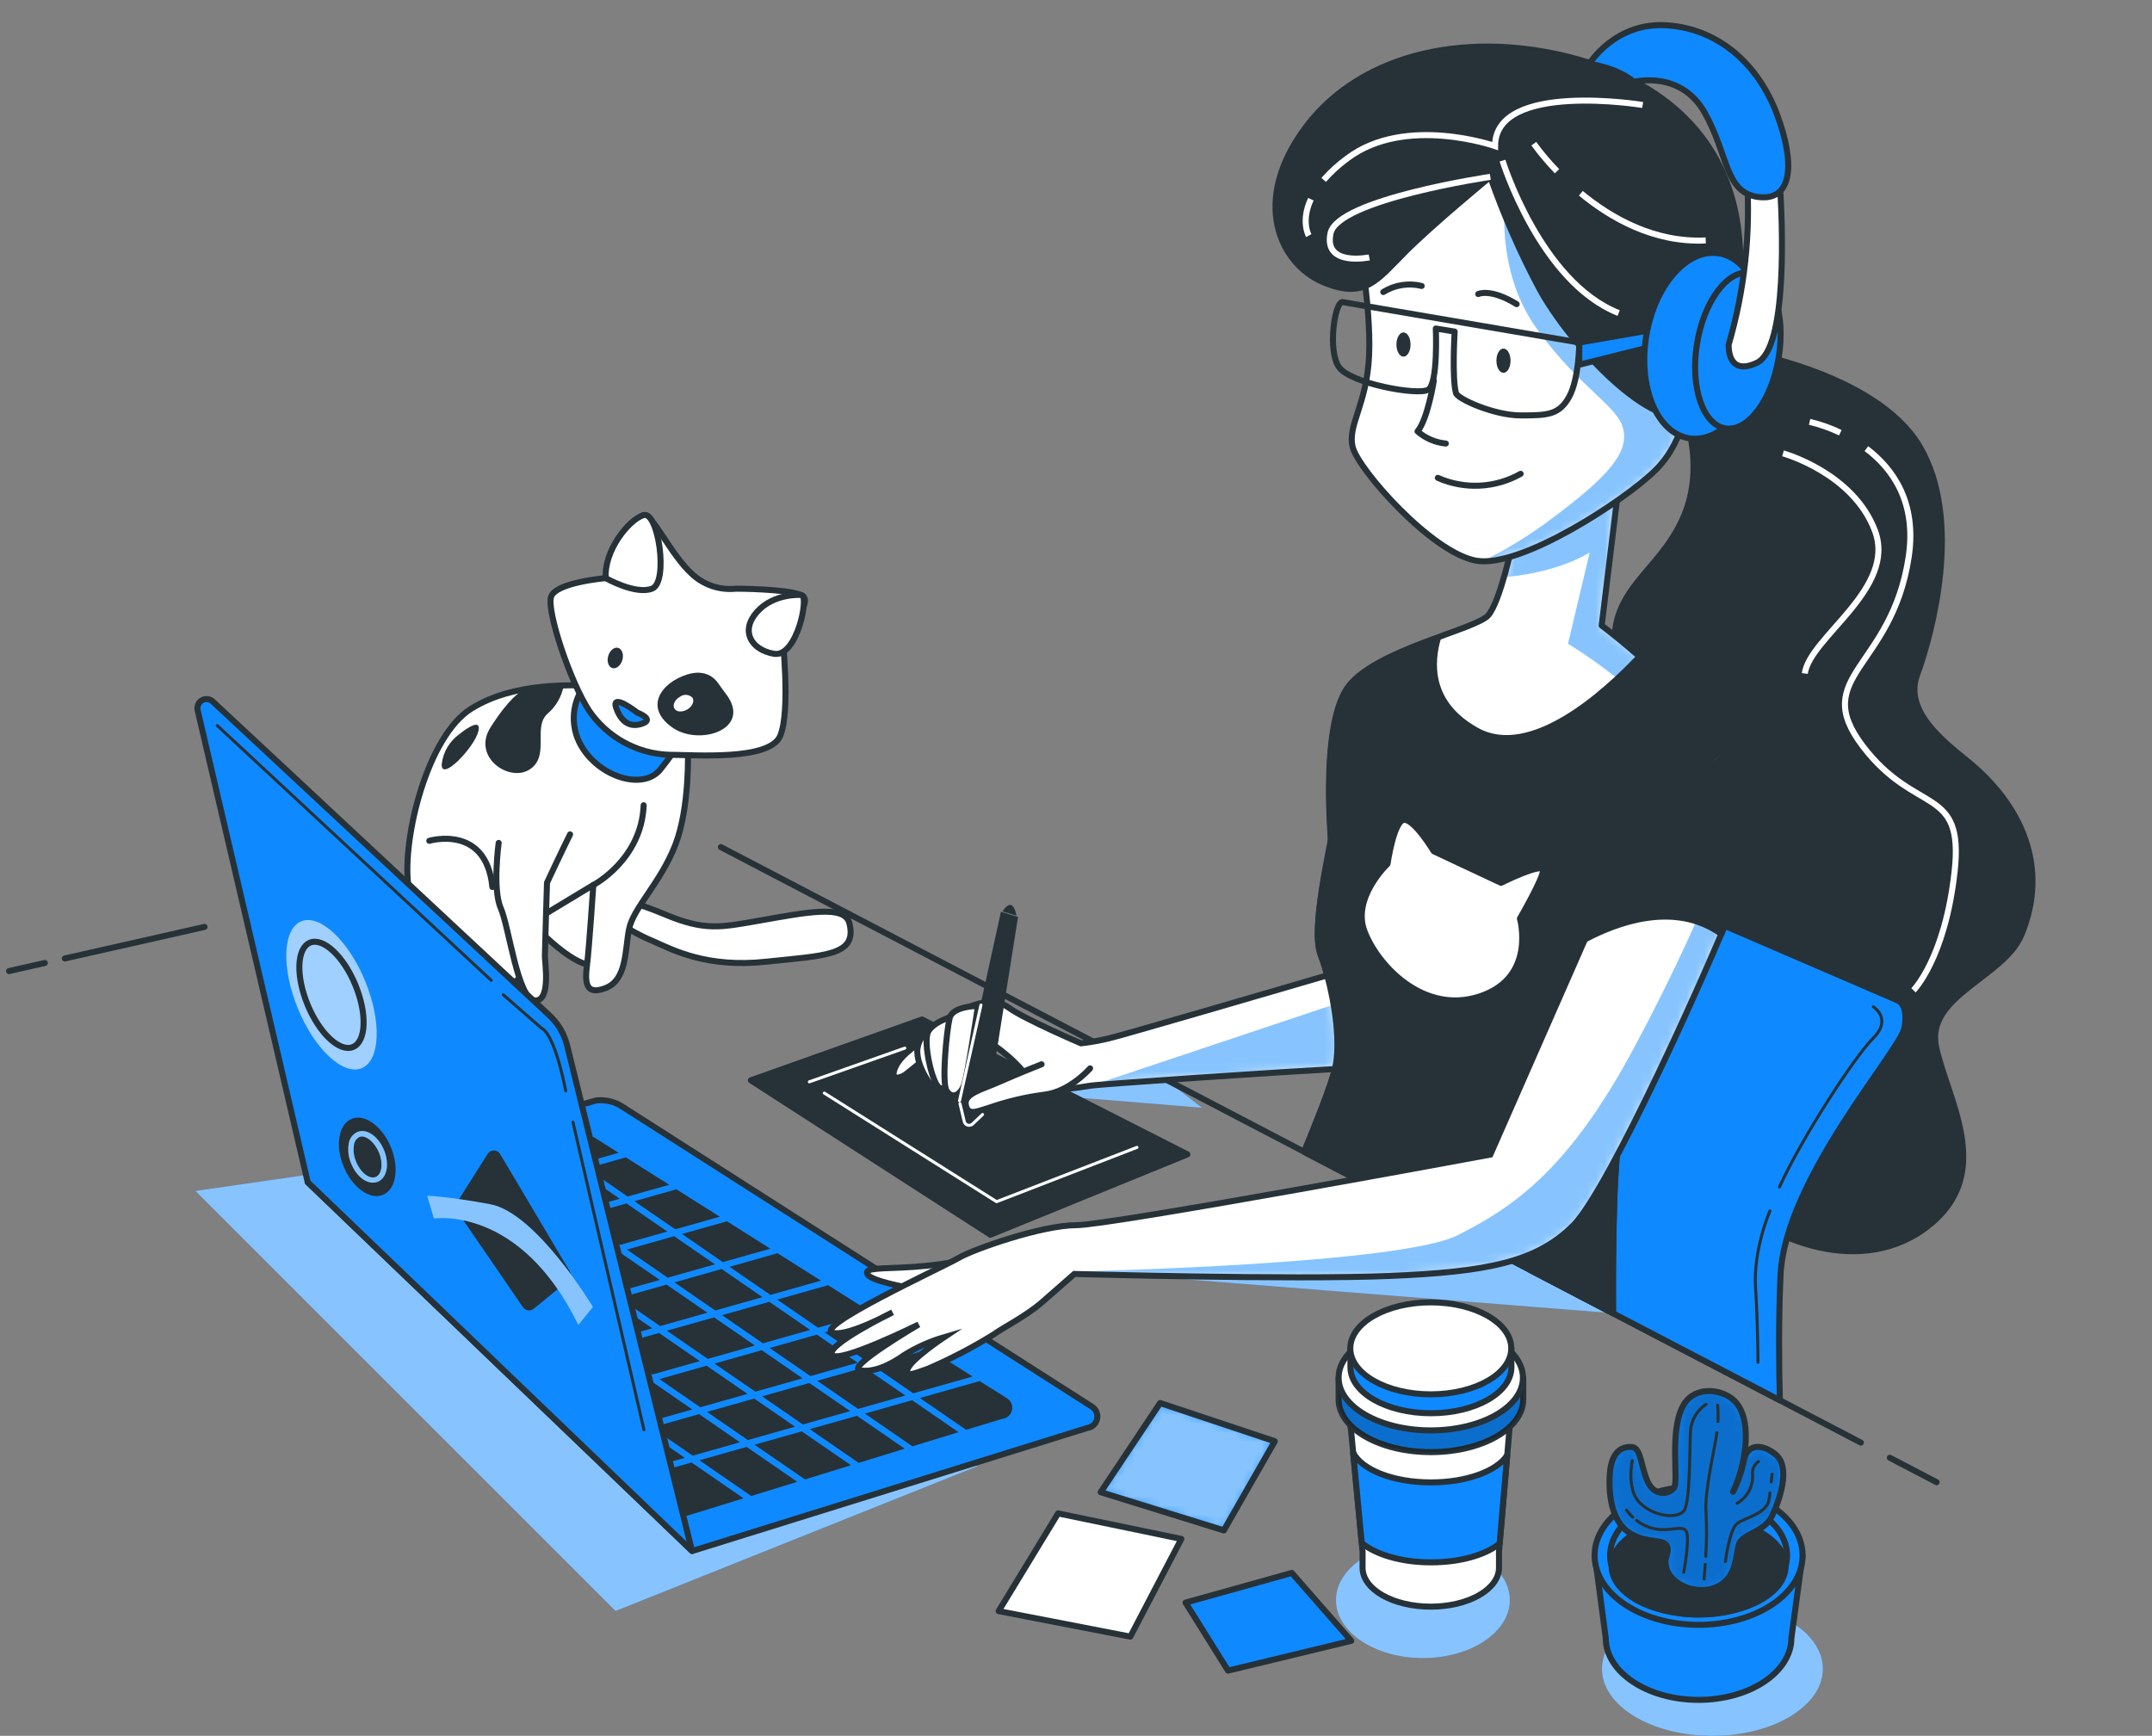 <svg width="238" height="192" viewBox="0 0 238 192" fill="none" xmlns="http://www.w3.org/2000/svg">
<rect x="0" y="0" width="238" height="192" fill="#808080" stroke="none"/>
<path d="M108.114 162.168L68.077 178.186L21.625 131.735L52.058 127.332L108.114 162.168Z" fill="#0F89FF"/>
<path opacity="0.5" d="M108.114 162.168L68.077 178.186L21.625 131.735L52.058 127.332L108.114 162.168Z" fill="white"/>
<path d="M157.364 183.393C162.671 183.393 166.974 180.524 166.974 176.985C166.974 173.445 162.671 170.576 157.364 170.576C152.056 170.576 147.754 173.445 147.754 176.985C147.754 180.524 152.056 183.393 157.364 183.393Z" fill="#0F89FF"/>
<path opacity="0.5" d="M157.364 183.393C162.671 183.393 166.974 180.524 166.974 176.985C166.974 173.445 162.671 170.576 157.364 170.576C152.056 170.576 147.754 173.445 147.754 176.985C147.754 180.524 152.056 183.393 157.364 183.393Z" fill="white"/>
<path d="M119.73 140.599L178.399 145.248L165.377 138.545L119.73 140.599Z" fill="#0F89FF"/>
<path opacity="0.5" d="M119.73 140.599L178.399 145.248L165.377 138.545L119.73 140.599Z" fill="white"/>
<path d="M132.941 122.527L115.535 121.103L117.721 118.521H127.734L132.941 122.527Z" fill="#0F89FF"/>
<path opacity="0.5" d="M132.941 122.527L115.535 121.103L117.721 118.521H127.734L132.941 122.527Z" fill="white"/>
<path d="M189.382 192.001C196.126 192.001 201.593 188.685 201.593 184.595C201.593 180.505 196.126 177.189 189.382 177.189C182.639 177.189 177.172 180.505 177.172 184.595C177.172 188.685 182.639 192.001 189.382 192.001Z" fill="#0F89FF"/>
<path opacity="0.5" d="M189.382 192.001C196.126 192.001 201.593 188.685 201.593 184.595C201.593 180.505 196.126 177.189 189.382 177.189C182.639 177.189 177.172 180.505 177.172 184.595C177.172 188.685 182.639 192.001 189.382 192.001Z" fill="white"/>
<path d="M117.022 167.398L110.445 178.203L125.01 181.026L130.65 170.221L117.022 167.398Z" fill="white" stroke="#263238" stroke-width="0.667" stroke-linecap="round" stroke-linejoin="round"/>
<path d="M128.303 155.188L121.727 165.05L135.349 169.278L140.988 159.416L128.303 155.188Z" fill="#0F89FF"/>
<mask id="mask0_1167_174973" style="mask-type:luminance" maskUnits="userSpaceOnUse" x="121" y="155" width="20" height="15">
<path d="M128.303 155.188L121.727 165.05L135.349 169.278L140.988 159.416L128.303 155.188Z" fill="white"/>
</mask>
<g mask="url(#mask0_1167_174973)">
<path opacity="0.5" d="M128.303 155.188L121.727 165.05L135.349 169.278L140.988 159.416L128.303 155.188Z" fill="white" stroke="#263238" stroke-width="0.667" stroke-miterlimit="10"/>
</g>
<path d="M128.303 155.188L121.727 165.05L135.349 169.278L140.988 159.416L128.303 155.188Z" stroke="#263238" stroke-width="0.667" stroke-linecap="round" stroke-linejoin="round"/>
<path d="M142.865 173.98L131.117 177.266L135.814 184.786L149.442 181.494L142.865 173.98Z" fill="#0F89FF" stroke="#263238" stroke-width="0.667" stroke-linecap="round" stroke-linejoin="round"/>
<path d="M176.383 172.053L177.584 181.176C177.584 184.954 182.179 188.023 187.849 188.023C193.518 188.023 198.119 184.954 198.119 181.176L199.356 172.053H176.383Z" fill="#0F89FF" stroke="#263238" stroke-width="0.667" stroke-linecap="round" stroke-linejoin="round"/>
<path d="M187.857 179.723C194.21 179.723 199.359 176.289 199.359 172.053C199.359 167.817 194.21 164.384 187.857 164.384C181.505 164.384 176.355 167.817 176.355 172.053C176.355 176.289 181.505 179.723 187.857 179.723Z" fill="#0F89FF" stroke="#263238" stroke-width="0.667" stroke-linecap="round" stroke-linejoin="round"/>
<path d="M187.854 178.577C193.258 178.577 197.638 175.656 197.638 172.054C197.638 168.452 193.258 165.531 187.854 165.531C182.451 165.531 178.07 168.452 178.07 172.054C178.07 175.656 182.451 178.577 187.854 178.577Z" fill="#0F89FF" stroke="#263238" stroke-width="0.667" stroke-linecap="round" stroke-linejoin="round"/>
<path d="M187.858 178.582C193.169 178.582 197.474 176.188 197.474 173.236C197.474 170.284 193.169 167.891 187.858 167.891C182.547 167.891 178.242 170.284 178.242 173.236C178.242 176.188 182.547 178.582 187.858 178.582Z" fill="#263238" stroke="#263238" stroke-width="0.667" stroke-linecap="round" stroke-linejoin="round"/>
<path d="M191.323 154.545C189.653 153.47 187.119 153.566 186.104 155.554C184.602 158.449 185.677 163.813 185.137 164.564C184.596 165.314 182.992 165.531 182.242 163.921C181.491 162.311 181.491 160.167 180.524 160.059C179.557 159.951 178.272 160.383 178.055 162.852C177.839 165.32 178.272 168.107 179.989 169.393C181.707 170.678 183.635 170.251 184.194 170.792C184.752 171.333 184.194 172.173 184.194 172.726C184.194 175.128 187.335 176.33 189.323 175.729C192.218 174.87 191.9 171.969 192.326 170.792C192.752 169.615 195.119 169.501 195.978 167.681C196.837 165.861 198.122 162.203 196.296 160.81C194.47 159.416 193.077 160.059 192.867 161.561C192.617 162.753 192.213 163.908 191.665 164.996C192.951 162.455 194.212 156.407 191.323 154.545Z" fill="#0F89FF"/>
<mask id="mask1_1167_174973" style="mask-type:luminance" maskUnits="userSpaceOnUse" x="178" y="153" width="20" height="23">
<path d="M191.327 154.545C189.657 153.47 187.123 153.566 186.107 155.554C184.606 158.449 185.681 163.813 185.14 164.564C184.6 165.314 182.996 165.531 182.246 163.921C181.495 162.311 181.495 160.167 180.528 160.059C179.561 159.951 178.275 160.383 178.059 162.852C177.843 165.32 178.275 168.107 179.993 169.393C181.711 170.678 183.639 170.251 184.198 170.792C184.756 171.333 184.198 172.173 184.198 172.726C184.198 175.128 187.339 176.33 189.327 175.729C192.222 174.87 191.903 171.969 192.33 170.792C192.756 169.615 195.123 169.501 195.982 167.681C196.841 165.861 198.126 162.203 196.3 160.81C194.474 159.416 193.081 160.059 192.87 161.561C192.62 162.753 192.217 163.908 191.669 164.996C192.955 162.455 194.216 156.407 191.327 154.545Z" fill="white"/>
</mask>
<g mask="url(#mask1_1167_174973)">
<path opacity="0.2" d="M191.327 154.545C189.657 153.47 187.123 153.566 186.107 155.554C184.606 158.449 185.681 163.813 185.14 164.564C184.6 165.314 182.996 165.531 182.246 163.921C181.495 162.311 181.495 160.167 180.528 160.059C179.561 159.951 178.275 160.383 178.059 162.852C177.843 165.32 178.275 168.107 179.993 169.393C181.711 170.678 183.639 170.251 184.198 170.792C184.756 171.333 184.198 172.173 184.198 172.726C184.198 175.128 187.339 176.33 189.327 175.729C192.222 174.87 191.903 171.969 192.33 170.792C192.756 169.615 195.123 169.501 195.982 167.681C196.841 165.861 198.126 162.203 196.3 160.81C194.474 159.416 193.081 160.059 192.87 161.561C192.62 162.753 192.217 163.908 191.669 164.996C192.955 162.455 194.216 156.407 191.327 154.545Z" fill="black"/>
</g>
<path d="M191.323 154.545C189.653 153.47 187.119 153.566 186.104 155.554C184.602 158.449 185.677 163.813 185.137 164.564C184.596 165.314 182.992 165.531 182.242 163.921C181.491 162.311 181.491 160.167 180.524 160.059C179.557 159.951 178.272 160.383 178.055 162.852C177.839 165.32 178.272 168.107 179.989 169.393C181.707 170.678 183.635 170.251 184.194 170.792C184.752 171.333 184.194 172.173 184.194 172.726C184.194 175.128 187.335 176.33 189.323 175.729C192.218 174.87 191.9 171.969 192.326 170.792C192.752 169.615 195.119 169.501 195.978 167.681C196.837 165.861 198.122 162.203 196.296 160.81C194.47 159.416 193.077 160.059 192.867 161.561C192.617 162.753 192.213 163.908 191.665 164.996C192.951 162.455 194.212 156.407 191.323 154.545Z" stroke="#263238" stroke-width="0.667" stroke-linecap="round" stroke-linejoin="round"/>
<path d="M188.679 155.338C188.192 155.659 187.784 156.086 187.486 156.587C187.188 157.089 187.009 157.652 186.961 158.233C186.853 160.167 186.961 166.281 186.21 167.14C185.459 167.999 182.991 167.783 181.405 166.281C179.82 164.78 180.522 161.566 180.522 161.566" stroke="#263238" stroke-width="0.333" stroke-linecap="round" stroke-linejoin="round"/>
<path d="M181 168.174C181.556 168.607 182.2 168.914 182.886 169.075C184.82 169.501 186.213 168.54 186.538 169.501C186.862 170.462 186.213 173.904 186.213 173.904" stroke="#263238" stroke-width="0.333" stroke-linecap="round" stroke-linejoin="round"/>
<path d="M179.883 167.032C180.083 167.314 180.312 167.574 180.568 167.807" stroke="#263238" stroke-width="0.333" stroke-linecap="round" stroke-linejoin="round"/>
<path d="M188.645 172.143C188.753 170.544 188.765 168.939 188.681 167.338C188.488 164.936 189.606 160.473 189.882 158.455" stroke="#263238" stroke-width="0.333" stroke-linecap="round" stroke-linejoin="round"/>
<path d="M188.465 174.654C188.465 174.654 188.525 173.999 188.591 173.038" stroke="#263238" stroke-width="0.333" stroke-linecap="round" stroke-linejoin="round"/>
<path d="M195.895 163.903C195.949 163.381 195.979 163.062 195.979 163.062" stroke="#263238" stroke-width="0.333" stroke-linecap="round" stroke-linejoin="round"/>
<path d="M190.824 172.72C190.824 172.72 191.257 169.183 192.116 168.516C192.974 167.849 195.437 167.441 195.653 165.831C195.689 165.579 195.719 165.339 195.749 165.116" stroke="#263238" stroke-width="0.333" stroke-linecap="round" stroke-linejoin="round"/>
<path d="M194.474 161.669C194.249 161.82 194.069 162.029 193.955 162.275C193.84 162.521 193.796 162.793 193.825 163.062C193.869 163.705 193.732 164.348 193.43 164.917C193.127 165.486 192.671 165.959 192.113 166.282" stroke="#263238" stroke-width="0.333" stroke-linecap="round" stroke-linejoin="round"/>
<path d="M189.997 157.231C190.029 156.63 190.017 156.028 189.961 155.429" stroke="#263238" stroke-width="0.333" stroke-linecap="round" stroke-linejoin="round"/>
<path d="M149.102 154.876L150.693 171.634V173.405C150.693 175.808 154.069 177.712 158.237 177.712C162.405 177.712 165.781 175.784 165.781 173.405V171.634L167.228 154.702L149.102 154.876Z" fill="white" stroke="#263238" stroke-width="0.667" stroke-linecap="round" stroke-linejoin="round"/>
<path d="M165.851 170.726L166.686 160.966C165.563 162.714 162.211 163.969 158.247 163.969C154.073 163.969 150.583 162.564 149.652 160.672L150.601 170.666C152.139 171.946 154.98 172.811 158.247 172.811C161.515 172.811 164.313 171.988 165.851 170.726Z" fill="#0F89FF" stroke="#263238" stroke-width="0.667" stroke-linecap="round" stroke-linejoin="round"/>
<path d="M149.398 158.035V157.921L149.32 157.248L149.398 158.035Z" fill="white" stroke="#263238" stroke-width="0.667" stroke-linecap="round" stroke-linejoin="round"/>
<path d="M167.515 152.389C165.917 150.371 162.368 148.96 158.235 148.96C154.103 148.96 150.554 150.371 148.95 152.389H148.043V154.792C148.043 158.011 152.608 160.618 158.253 160.618C163.899 160.618 168.464 158.011 168.464 154.792V152.389H167.515Z" fill="#0F89FF" stroke="#263238" stroke-width="0.667" stroke-linecap="round" stroke-linejoin="round"/>
<path opacity="0.2" d="M167.515 152.389C165.917 150.371 162.368 148.96 158.235 148.96C154.103 148.96 150.554 150.371 148.95 152.389H148.043V154.792C148.043 158.011 152.608 160.618 158.253 160.618C163.899 160.618 168.464 158.011 168.464 154.792V152.389H167.515Z" fill="black"/>
<path d="M158.235 158.215C163.865 158.215 168.428 155.607 168.428 152.389C168.428 149.172 163.865 146.563 158.235 146.563C152.606 146.563 148.043 149.172 148.043 152.389C148.043 155.607 152.606 158.215 158.235 158.215Z" fill="white" stroke="#263238" stroke-width="0.667" stroke-linecap="round" stroke-linejoin="round"/>
<path d="M166.343 149.14C164.944 147.374 161.844 146.137 158.235 146.137C154.625 146.137 151.526 147.368 150.126 149.14H149.352V151.23C149.352 154.041 153.334 156.317 158.253 156.317C163.172 156.317 167.154 154.041 167.154 151.23V149.14H166.343Z" fill="#0F89FF" stroke="#263238" stroke-width="0.667" stroke-linecap="round" stroke-linejoin="round"/>
<path d="M158.237 154.227C163.153 154.227 167.138 151.95 167.138 149.14C167.138 146.33 163.153 144.053 158.237 144.053C153.321 144.053 149.336 146.33 149.336 149.14C149.336 151.95 153.321 154.227 158.237 154.227Z" fill="white" stroke="#263238" stroke-width="0.667" stroke-linecap="round" stroke-linejoin="round"/>
<path d="M68.394 99.74C68.394 99.74 69.091 99.277 73.512 101.133C77.932 102.989 79.668 102.587 83.969 101.83C89.134 100.929 93.422 100.028 93.939 102.118C94.834 105.722 91.218 105.68 84.713 106.376C78.209 107.073 74.437 105.085 72.347 104.154C71.385 103.759 70.453 103.293 69.56 102.761L68.394 99.74Z" fill="white" stroke="#263238" stroke-width="0.667" stroke-linecap="round" stroke-linejoin="round"/>
<path d="M58.398 101.601C58.398 101.601 64.212 108.34 66.765 106.478C69.318 104.617 69.089 98.58 66.765 96.718C64.441 94.856 57.936 98.346 58.398 101.601Z" fill="white" stroke="#263238" stroke-width="0.667" stroke-linecap="round" stroke-linejoin="round"/>
<path d="M76.076 83.006C76.076 83.006 76.311 89.283 74.683 93.463C73.055 97.643 70.034 100.436 69.572 102.761C69.109 105.085 69.338 108.34 67.013 109.271C64.689 110.202 64.689 108.574 64.923 106.713C65.157 104.851 65.62 97.883 65.62 97.883L57.938 102.526C57.938 102.526 60.028 108.34 55.613 109.037C51.199 109.734 45.853 102.995 45.157 97.901C44.46 92.808 47.247 81.397 52.13 78.376C57.013 75.354 63.283 75.823 66.545 75.823C69.806 75.823 74.671 78.129 76.076 83.006Z" fill="white" stroke="#263238" stroke-width="0.667" stroke-linecap="round" stroke-linejoin="round"/>
<path d="M57.547 76.555C57.547 76.555 56.346 77.156 54.25 80.454C52.154 83.751 56.346 86.592 58.598 85.096C60.851 83.601 58.893 80.454 60.544 78.952C61.495 78.146 62.132 77.032 62.346 75.805L57.547 76.555Z" fill="#263238"/>
<path d="M50.808 81.199C50.271 81.582 49.82 82.074 49.484 82.641C49.148 83.209 48.934 83.841 48.856 84.496C48.706 86.592 52.46 82.694 52.904 80.892C53.349 79.091 50.808 81.199 50.808 81.199Z" fill="#263238"/>
<path d="M64.213 76.501C63.68 77.469 63.42 78.564 63.461 79.668C63.502 80.773 63.843 81.846 64.447 82.771C66.537 86.027 71.186 87.42 73.042 85.096C74.898 82.771 75.6 81.612 74.904 80.453C74.207 79.294 67.468 74.639 64.213 76.501Z" fill="#0F89FF" stroke="#263238" stroke-width="0.667" stroke-linecap="round" stroke-linejoin="round"/>
<path d="M81.407 65.113C80.525 65.209 79.632 65.113 78.79 64.832C77.949 64.551 77.177 64.092 76.53 63.486C74.205 61.395 72.109 56.747 71.184 56.975C70.259 57.203 66.98 63.948 66.98 63.948C66.98 63.948 61.4 64.416 60.938 66.038C60.475 67.66 63.028 75.336 65.142 78.591C66.128 80.041 67.44 81.239 68.974 82.09C70.507 82.94 72.219 83.418 73.971 83.486C76.758 83.486 85.124 84.183 86.29 81.39C87.455 78.597 86.518 70.237 86.518 70.237C86.518 70.237 90.242 66.519 88.614 65.822C86.986 65.125 81.407 65.113 81.407 65.113Z" fill="white" stroke="#263238" stroke-width="0.667" stroke-linecap="round" stroke-linejoin="round"/>
<path d="M80.279 76.742C79.996 76.376 79.726 76.003 79.462 75.619C79.023 74.97 77.984 73.979 75.984 74.61C73.137 75.505 71.179 78.214 74.338 80.454C77.312 82.586 83.282 80.664 80.279 76.742Z" fill="#263238"/>
<path d="M66.998 63.949C66.998 63.949 70.254 65.811 72.109 65.114C73.965 64.417 72.806 56.513 71.184 56.976C69.563 57.438 66.764 60.928 66.998 63.949Z" fill="white" stroke="#263238" stroke-width="0.667" stroke-linecap="round" stroke-linejoin="round"/>
<path d="M88.617 65.811C88.617 65.811 85.614 65.576 83.734 67.666C81.854 69.757 83.037 71.871 85.596 72.315C88.155 72.76 89.542 65.811 88.617 65.811Z" fill="white" stroke="#263238" stroke-width="0.667" stroke-linecap="round" stroke-linejoin="round"/>
<path d="M70.491 78.826C70.491 78.826 67.488 76.501 68.166 78.357C68.845 80.213 70.022 80.454 71.169 79.985C72.317 79.517 70.491 78.826 70.491 78.826Z" fill="#0F89FF" stroke="#263238" stroke-width="0.667" stroke-linecap="round" stroke-linejoin="round"/>
<path d="M68.832 72.999C68.658 73.6 68.165 74.02 67.733 73.9C67.3 73.78 67.09 73.179 67.264 72.561C67.439 71.942 67.931 71.54 68.364 71.66C68.796 71.78 69.006 72.387 68.832 72.999Z" fill="#263238"/>
<path d="M75.998 78.483C75.44 78.807 74.797 78.759 74.581 78.369C74.365 77.978 74.617 77.408 75.181 77.084C75.388 76.919 75.648 76.839 75.911 76.859C76.174 76.879 76.42 76.998 76.599 77.192C76.815 77.582 76.551 78.159 75.998 78.483Z" fill="white"/>
<path d="M55.15 93.235C55.15 93.235 54.453 98.346 55.378 100.442C56.303 102.539 57.24 110.437 59.102 110.653C60.964 110.869 60.261 106.449 60.261 105.77C60.261 105.091 60.496 97.638 60.496 97.638C60.496 97.638 62.123 94.148 63.048 92.292" fill="white"/>
<path d="M55.15 93.235C55.15 93.235 54.453 98.346 55.378 100.442C56.303 102.539 57.24 110.437 59.102 110.653C60.964 110.869 60.261 106.449 60.261 105.77C60.261 105.091 60.496 97.638 60.496 97.638C60.496 97.638 62.123 94.148 63.048 92.292" stroke="#263238" stroke-width="0.667" stroke-linecap="round" stroke-linejoin="round"/>
<path d="M47.48 93.001C47.48 93.001 53.757 91.139 54.454 98.112" stroke="#263238" stroke-width="0.667" stroke-linecap="round" stroke-linejoin="round"/>
<path d="M65.606 97.901C65.606 97.901 70.951 95.109 71.185 89.066" stroke="#263238" stroke-width="0.667" stroke-linecap="round" stroke-linejoin="round"/>
<path d="M1 107.409L4.958 106.514" stroke="#263238" stroke-width="0.667" stroke-linecap="round" stroke-linejoin="round"/>
<path d="M34.031 130.766L65.948 121.715C66.963 121.608 67.983 121.854 68.837 122.412L120.772 155.596C120.994 155.739 121.166 155.946 121.265 156.19C121.364 156.434 121.386 156.703 121.328 156.96C121.27 157.217 121.134 157.45 120.939 157.627C120.744 157.804 120.499 157.917 120.238 157.95L76.561 171.554L34.031 130.766Z" fill="#0F89FF" stroke="#263238" stroke-width="0.667" stroke-linecap="round" stroke-linejoin="round"/>
<path d="M52.695 132.677L57.218 135.794L62.443 134.316L57.927 131.205L52.695 132.677Z" fill="#263238"/>
<path d="M55.514 141.392L50.997 138.274L45.766 139.752L50.288 142.869L55.514 141.392Z" fill="#263238"/>
<path d="M64.059 134.587L68.575 137.698L73.801 136.221L69.284 133.109L64.059 134.587Z" fill="#263238"/>
<path d="M69.328 138.214L73.845 141.325L79.07 139.848L74.553 136.736L69.328 138.214Z" fill="#263238"/>
<path d="M57.961 136.305L62.478 139.422L67.703 137.944L63.186 134.833L57.961 136.305Z" fill="#263238"/>
<path d="M46.602 134.4L51.118 137.518L56.35 136.04L51.827 132.923L46.602 134.4Z" fill="#263238"/>
<path d="M82.668 154.178L78.145 151.061L72.926 152.538L77.442 155.655L82.668 154.178Z" fill="#263238"/>
<path d="M76.562 155.902L72.046 152.785L66.82 154.263L71.343 157.374L76.562 155.902Z" fill="#263238"/>
<path d="M60.773 145.02L56.257 141.902L51.031 143.38L55.548 146.491L60.773 145.02Z" fill="#263238"/>
<path d="M87.93 157.807L83.413 154.695L78.188 156.167L82.704 159.284L87.93 157.807Z" fill="#263238"/>
<path d="M66.045 148.646L61.522 145.529L56.297 147.007L60.819 150.118L66.045 148.646Z" fill="#263238"/>
<path d="M71.301 152.274L66.784 149.157L61.559 150.635L66.075 153.752L71.301 152.274Z" fill="#263238"/>
<path d="M74.586 141.842L79.103 144.953L84.328 143.475L79.811 140.364L74.586 141.842Z" fill="#263238"/>
<path d="M51.867 138.028L56.384 141.145L61.609 139.668L57.093 136.557L51.867 138.028Z" fill="#263238"/>
<path d="M94.023 156.082L89.507 152.971L84.281 154.448L88.798 157.559L94.023 156.082Z" fill="#263238"/>
<path d="M78.234 145.199L73.718 142.088L68.492 143.559L73.009 146.677L78.234 145.199Z" fill="#263238"/>
<path d="M66.867 143.295L62.35 140.178L57.125 141.655L61.642 144.772L66.867 143.295Z" fill="#263238"/>
<path d="M44.982 134.136L42.339 132.311L38.766 133.314L40.856 135.302L44.982 134.136Z" fill="#263238"/>
<path d="M50.244 137.764L45.728 134.646L41.445 135.86L44.983 139.211L45.019 139.235L50.244 137.764Z" fill="#263238"/>
<path d="M63.223 139.937L67.745 143.049L72.971 141.571L68.448 138.46L63.223 139.937Z" fill="#263238"/>
<path d="M72.136 146.924L67.62 143.812L62.395 145.284L66.911 148.401L72.136 146.924Z" fill="#263238"/>
<path d="M94.859 150.731L90.343 147.62L85.117 149.098L89.634 152.209L94.859 150.731Z" fill="#263238"/>
<path d="M79.852 145.47L84.374 148.581L89.6 147.103L85.083 143.992L79.852 145.47Z" fill="#263238"/>
<path d="M88.761 152.455L84.245 149.344L79.019 150.821L83.536 153.932L88.761 152.455Z" fill="#263238"/>
<path d="M83.492 148.827L78.975 145.716L73.75 147.187L78.273 150.305L83.492 148.827Z" fill="#263238"/>
<path d="M77.398 150.551L72.882 147.439L67.656 148.911L72.173 152.028L77.398 150.551Z" fill="#263238"/>
<path d="M54.677 146.737L50.16 143.626L49.758 143.74L53.319 147.122L54.677 146.737Z" fill="#263238"/>
<path d="M94.772 156.6L89.547 158.077L94.964 161.807L100.058 160.239L94.772 156.6Z" fill="#263238"/>
<path d="M88.671 158.323L83.445 159.795L89.025 163.639L94.112 162.071L88.671 158.323Z" fill="#263238"/>
<path d="M65.204 153.992L60.687 150.881L58.062 151.62L61.63 155.007L65.204 153.992Z" fill="#263238"/>
<path d="M100.123 154.359L95.6 151.248L90.375 152.726L94.898 155.837L100.123 154.359Z" fill="#263238"/>
<path d="M70.465 157.626L65.949 154.509L62.219 155.566L65.78 158.947L70.465 157.626Z" fill="#263238"/>
<path d="M75.735 161.254L71.218 158.137L66.371 159.506L69.939 162.888L75.735 161.254Z" fill="#263238"/>
<path d="M81.832 159.53L77.315 156.413L72.09 157.891L76.606 161.008L81.832 159.53Z" fill="#263238"/>
<path d="M111.344 154.642L108.341 152.762L101.734 154.63L106.84 158.149L110.816 156.948C111.078 156.925 111.326 156.82 111.524 156.647C111.722 156.475 111.861 156.243 111.919 155.987C111.978 155.731 111.954 155.463 111.851 155.221C111.747 154.979 111.57 154.776 111.344 154.642Z" fill="#263238"/>
<path d="M76.48 161.765L70.527 163.446L75.212 167.891L82.233 165.729L76.48 161.765Z" fill="#263238"/>
<path d="M102.769 149.224L96.481 151.001L100.997 154.113L107.574 152.257L102.769 149.224Z" fill="#263238"/>
<path d="M100.874 154.875L95.648 156.353L100.91 159.98L106.003 158.413L100.874 154.875Z" fill="#263238"/>
<path d="M64.146 128.719L68.416 127.511L65.659 125.77L61.539 126.923L64.146 128.719Z" fill="#263238"/>
<path d="M88.171 163.903L82.573 160.041L77.348 161.519L83.078 165.471L88.171 163.903Z" fill="#263238"/>
<path d="M64.894 129.235L69.411 132.346L74.018 131.049L69.213 128.016L64.894 129.235Z" fill="#263238"/>
<path d="M75.422 136.49L79.939 139.602L85.2 138.118L80.401 135.085L75.422 136.49Z" fill="#263238"/>
<path d="M70.156 132.862L74.679 135.973L79.61 134.58L74.805 131.547L70.156 132.862Z" fill="#263238"/>
<path d="M80.684 140.118L85.2 143.229L90.792 141.655L85.993 138.616L80.684 140.118Z" fill="#263238"/>
<path d="M85.953 143.746L90.47 146.857L96.386 145.187L91.587 142.154L85.953 143.746Z" fill="#263238"/>
<path d="M97.175 145.686L91.211 147.373L95.728 150.484L101.974 148.725L97.175 145.686Z" fill="#263238"/>
<path d="M58.797 130.959L63.313 134.07L68.539 132.593L64.022 129.481L58.797 130.959Z" fill="#263238"/>
<path d="M48.242 142.311L49.167 143.181L49.407 143.109L48.242 142.311Z" fill="#263238"/>
<path d="M45.854 133.889L51.079 132.412L48.448 130.598L43.211 132.063L45.854 133.889Z" fill="#263238"/>
<path d="M51.951 132.166L57.176 130.689L54.558 128.881L49.32 130.352L51.951 132.166Z" fill="#263238"/>
<path d="M55.434 128.64L58.052 130.442L63.278 128.965L60.665 127.169L55.434 128.64Z" fill="#263238"/>
<path d="M59.936 150.371L55.42 147.254L53.906 147.68L57.474 151.062L59.936 150.371Z" fill="#263238"/>
<path d="M76.532 171.554L62.718 115.631C62.403 114.36 61.725 113.208 60.766 112.316L23.528 77.594C23.369 77.447 23.168 77.355 22.954 77.331C22.739 77.306 22.522 77.352 22.335 77.46C22.148 77.568 22.001 77.734 21.915 77.932C21.829 78.13 21.809 78.35 21.858 78.561L34.032 130.767L76.532 171.554Z" fill="#0F89FF" stroke="#263238" stroke-width="0.667" stroke-linecap="round" stroke-linejoin="round"/>
<path d="M55.656 110.027L59.915 113.751C59.915 113.751 61.242 114.015 62.569 120.664" stroke="#263238" stroke-width="0.333" stroke-linecap="round" stroke-linejoin="round"/>
<path d="M63.367 124.117L71.217 158.136" stroke="#263238" stroke-width="0.333" stroke-linecap="round" stroke-linejoin="round"/>
<path d="M40.382 108.507C42.225 112.988 42.057 117.306 40.003 118.153C37.949 119 34.784 116.051 32.94 111.546C31.096 107.042 31.264 102.747 33.318 101.906C35.372 101.066 38.538 104.027 40.382 108.507Z" fill="#0F89FF"/>
<path opacity="0.6" d="M40.382 108.507C42.225 112.988 42.057 117.306 40.003 118.153C37.949 119 34.784 116.051 32.94 111.546C31.096 107.042 31.264 102.747 33.318 101.906C35.372 101.066 38.538 104.027 40.382 108.507Z" fill="white"/>
<path d="M39.036 115.81C40.496 115.208 40.616 112.138 39.304 108.951C37.992 105.764 35.744 103.668 34.284 104.269C32.824 104.87 32.704 107.941 34.017 111.128C35.329 114.315 37.576 116.411 39.036 115.81Z" stroke="#263238" stroke-width="0.667" stroke-miterlimit="10"/>
<path d="M43.229 126.881C44.19 129.205 43.794 131.572 42.352 132.166C40.911 132.761 38.965 131.355 38.004 129.037C37.043 126.719 37.445 124.346 38.887 123.752C40.328 123.157 42.274 124.562 43.229 126.881Z" fill="#263238"/>
<path d="M41.243 130.815C40.337 130.815 39.352 129.992 38.841 128.707C38.554 128.046 38.454 127.319 38.553 126.605C38.579 126.307 38.683 126.021 38.853 125.776C39.024 125.53 39.256 125.334 39.526 125.205C40.541 124.785 41.838 125.668 42.475 127.211C43.105 128.755 42.805 130.292 41.79 130.713C41.616 130.782 41.431 130.816 41.243 130.815ZM40.042 125.704C39.939 125.703 39.837 125.723 39.742 125.764C39.569 125.856 39.423 125.992 39.318 126.157C39.213 126.322 39.152 126.511 39.141 126.707C39.055 127.319 39.143 127.943 39.394 128.509C39.88 129.71 40.871 130.467 41.556 130.184C42.24 129.902 42.403 128.659 41.91 127.47C41.46 126.418 40.643 125.704 40.042 125.704Z" fill="#0F89FF"/>
<g opacity="0.5">
<path d="M41.24 130.815C40.333 130.815 39.348 129.992 38.837 128.707C38.55 128.046 38.45 127.319 38.549 126.605C38.575 126.307 38.679 126.021 38.849 125.776C39.02 125.53 39.252 125.334 39.522 125.205C40.537 124.785 41.834 125.668 42.471 127.211C43.102 128.755 42.801 130.292 41.786 130.713C41.612 130.782 41.427 130.816 41.24 130.815ZM40.038 125.704C39.935 125.703 39.833 125.723 39.738 125.764C39.565 125.856 39.419 125.992 39.314 126.157C39.209 126.322 39.148 126.511 39.137 126.707C39.051 127.319 39.139 127.943 39.39 128.509C39.876 129.71 40.867 130.467 41.552 130.184C42.237 129.902 42.399 128.659 41.906 127.47C41.456 126.418 40.639 125.704 40.038 125.704Z" fill="white"/>
</g>
<path d="M53.935 127.625L50.518 133.031C50.43 133.162 50.383 133.317 50.383 133.475C50.383 133.633 50.43 133.788 50.518 133.92L57.833 144.587C57.898 144.681 57.981 144.761 58.078 144.822C58.175 144.882 58.283 144.922 58.397 144.938C58.51 144.953 58.625 144.945 58.735 144.914C58.845 144.882 58.947 144.828 59.035 144.755L62.825 141.662C62.975 141.54 63.078 141.368 63.112 141.177C63.146 140.986 63.11 140.789 63.011 140.622L55.317 127.655C55.248 127.534 55.149 127.433 55.029 127.362C54.91 127.29 54.774 127.251 54.635 127.248C54.495 127.245 54.358 127.278 54.235 127.344C54.113 127.41 54.009 127.507 53.935 127.625Z" fill="#263238"/>
<path d="M47.991 134.79C47.991 134.79 57.457 133.217 63.961 146.55L65.577 144.562C65.577 144.562 59.312 134.13 54.207 133.199C49.102 132.268 47.246 132.262 47.246 132.262L47.991 134.79Z" fill="#0F89FF"/>
<path opacity="0.5" d="M47.991 134.79C47.991 134.79 57.457 133.217 63.961 146.55L65.577 144.562C65.577 144.562 59.312 134.13 54.207 133.199C49.102 132.268 47.246 132.262 47.246 132.262L47.991 134.79Z" fill="white"/>
<path d="M7.172 106.015L22.62 102.525" stroke="#263238" stroke-width="0.667" stroke-linecap="round" stroke-linejoin="round"/>
<path d="M105.251 139.649C103.399 139.942 101.532 140.128 99.659 140.208C96.758 140.322 95.527 140.322 95.971 140.995C96.416 141.667 99.887 142.334 101.113 142.556C102.338 142.779 105.251 139.649 105.251 139.649Z" fill="white" stroke="#263238" stroke-width="0.667" stroke-miterlimit="10"/>
<path d="M214.175 163.945L209.004 161.242" stroke="#263238" stroke-width="0.667" stroke-linecap="round" stroke-linejoin="round"/>
<path d="M110.875 100.819C110.875 100.819 111.962 98.915 112.419 101.276L110.875 100.819Z" fill="#263238"/>
<path d="M205.804 159.566L79.723 93.696" stroke="#263238" stroke-width="0.667" stroke-linecap="round" stroke-linejoin="round"/>
<path d="M83.039 119.493L109.532 136.574L131.323 127.685L101.97 112.766L83.039 119.493Z" fill="#263238" stroke="#263238" stroke-width="0.667" stroke-linecap="round" stroke-linejoin="round"/>
<path d="M100.067 115.932L89.508 119.661" stroke="white" stroke-width="0.333" stroke-linecap="round" stroke-linejoin="round"/>
<path d="M91.164 120.905L110.216 132.917L125.742 126.911" stroke="white" stroke-width="0.333" stroke-linecap="round" stroke-linejoin="round"/>
<path d="M192.201 38.776C192.201 38.776 207.372 41.179 212.255 49.311C217.138 57.444 213.649 70.225 212.021 74.639C210.55 78.645 214.898 81.991 217.571 84.165C223.577 89.042 226.67 95.925 223.547 103.415C221.601 108.075 212.946 110.166 214.117 115.775C215.288 121.385 220.388 129.253 213.883 135.067C207.018 141.193 196.717 138.034 190.699 132.31C183.93 125.872 181.6 114.67 185.065 106.015C189.27 95.559 191.57 88.82 187.618 84.393C183.666 79.967 178.555 77.186 178.555 70.915C178.555 64.645 184.134 62.783 186.459 56.501C188.783 50.218 185.528 43.719 185.528 43.719L192.201 38.776Z" fill="#263238" stroke="#263238" stroke-width="0.667" stroke-linecap="round" stroke-linejoin="round"/>
<path d="M206.413 49.623C209.344 51.839 212.011 55.569 211.086 61.635C209.212 73.948 200.113 74.753 205.999 82.513C211.885 90.273 217.242 86.789 216.167 96.423C215.092 106.057 211.62 109.535 211.62 109.535" stroke="white" stroke-width="0.667" stroke-miterlimit="10"/>
<path d="M200.133 46.662C201.306 46.938 202.446 47.341 203.532 47.863" stroke="white" stroke-width="0.667" stroke-miterlimit="10"/>
<path d="M197.191 50.145C197.191 50.145 204.951 52.284 207.36 58.704C209.768 65.125 200.152 70.482 199.6 74.495" stroke="white" stroke-width="0.667" stroke-miterlimit="10"/>
<path d="M196.848 154.887C196.74 151.206 196.692 146.293 196.914 141.109C197.383 130.418 210.164 116.238 210.626 113.685C211.089 111.133 209.93 110.682 209.93 110.682L184.596 99.757C172.818 107.493 169.953 129.992 169.25 140.491L196.848 154.887Z" fill="#0F89FF" stroke="#263238" stroke-width="0.667" stroke-linecap="round" stroke-linejoin="round"/>
<path d="M207.179 111.36C207.179 111.36 209.306 112.688 207.179 114.814C205.053 116.94 199.203 125.979 196.801 131.295" stroke="#263238" stroke-width="0.333" stroke-linecap="round" stroke-linejoin="round"/>
<path d="M195.747 133.938C195.747 133.938 193.885 138.19 194.156 142.442C194.426 146.695 194.42 150.683 194.42 150.683" stroke="#263238" stroke-width="0.333" stroke-linecap="round" stroke-linejoin="round"/>
<path d="M146.054 105.589C147.171 108.496 148.517 114.748 147.622 118.322C147.159 120.178 145.61 124.076 144.234 127.397L178.391 145.247C178.355 138.136 178.445 126.91 179.352 124.826C180.692 121.697 191.419 92.207 190.764 85.504C190.109 78.801 177.136 69.191 177.136 69.191L179.124 52.855L167.286 60.008C167.286 60.008 165.941 66.483 164.601 68.05C163.262 69.618 152.313 71.846 149.183 75.858C146.054 79.87 147.171 92.171 147.171 92.838C147.171 93.504 144.937 102.706 146.054 105.589Z" fill="white"/>
<mask id="mask2_1167_174973" style="mask-type:luminance" maskUnits="userSpaceOnUse" x="144" y="52" width="47" height="94">
<path d="M146.054 105.589C147.171 108.496 148.517 114.748 147.622 118.322C147.159 120.178 145.61 124.076 144.234 127.397L178.391 145.247C178.355 138.136 178.445 126.91 179.352 124.826C180.692 121.697 191.419 92.207 190.764 85.504C190.109 78.801 177.136 69.191 177.136 69.191L179.124 52.855L167.286 60.008C167.286 60.008 165.941 66.483 164.601 68.05C163.262 69.618 152.313 71.846 149.183 75.858C146.054 79.87 147.171 92.171 147.171 92.838C147.171 93.504 144.937 102.706 146.054 105.589Z" fill="white"/>
</mask>
<g mask="url(#mask2_1167_174973)">
<g style="mix-blend-mode:multiply" opacity="0.5">
<path d="M190.743 85.48C190.071 78.777 177.115 69.167 177.115 69.167L179.121 52.855L167.283 60.008C167.283 60.008 166.893 61.876 166.328 63.852C167.091 63.786 167.944 63.678 168.899 63.509C173.415 62.711 175.812 61.107 175.812 61.107L173.409 71.209C173.409 71.209 185.638 78.417 188.827 87.162C189.26 88.363 189.722 89.486 190.197 90.603C190.601 88.927 190.785 87.204 190.743 85.48Z" fill="#0F89FF"/>
</g>
</g>
<path d="M146.054 105.589C147.171 108.496 148.517 114.748 147.622 118.322C147.159 120.178 145.61 124.076 144.234 127.397L178.391 145.247C178.355 138.136 178.445 126.91 179.352 124.826C180.692 121.697 191.419 92.207 190.764 85.504C190.109 78.801 177.136 69.191 177.136 69.191L179.124 52.855L167.286 60.008C167.286 60.008 165.941 66.483 164.601 68.05C163.262 69.618 152.313 71.846 149.183 75.858C146.054 79.87 147.171 92.171 147.171 92.838C147.171 93.504 144.937 102.706 146.054 105.589Z" stroke="#263238" stroke-width="0.667" stroke-linecap="round" stroke-linejoin="round"/>
<path d="M146.054 105.588C147.171 108.495 148.517 114.748 147.622 118.321C147.159 120.177 145.61 124.075 144.234 127.397L178.391 145.247C178.355 138.136 178.445 126.91 179.352 124.826C180.692 121.697 191.419 92.207 190.764 85.504C190.35 81.329 185.172 76.038 181.322 72.633C177.533 76.651 169.31 84.146 163.304 80.807C157.898 77.804 158.241 73.239 159.04 70.524C155.388 71.87 151.021 73.588 149.225 75.894C146.096 79.918 147.213 92.207 147.213 92.873C147.213 93.54 144.937 102.705 146.054 105.588Z" fill="#263238" stroke="#263238" stroke-width="0.667" stroke-linecap="round" stroke-linejoin="round"/>
<path d="M166.005 97.649L158.569 94.159C158.569 94.159 156.473 90.676 155.314 90.676C154.155 90.676 153.452 95.559 153.452 95.559C153.452 95.559 149.506 99.277 150.9 102.994C152.293 106.712 157.404 112.292 163.681 110.202C169.957 108.112 168.095 101.607 168.095 101.607C168.095 101.607 170.654 97.192 170.654 96.261C170.654 95.331 166.005 97.649 166.005 97.649Z" fill="white" stroke="#263238" stroke-width="0.667" stroke-linecap="round" stroke-linejoin="round"/>
<path d="M150.078 25.593C150.078 25.593 151.646 33.641 151.418 39.227C151.19 44.812 148.961 47.035 149.616 49.503C150.271 51.972 158.331 61.125 163.244 62.014C168.157 62.903 179.779 55.311 183.13 51.96C186.482 48.608 186.926 43.695 186.482 41.683C186.037 39.671 184.248 23.587 177.545 17.106C170.842 10.625 153.208 11.298 150.078 25.593Z" fill="white"/>
<mask id="mask3_1167_174973" style="mask-type:luminance" maskUnits="userSpaceOnUse" x="149" y="13" width="38" height="50">
<path d="M150.075 25.592C150.075 25.592 151.642 33.64 151.414 39.226C151.186 44.812 148.957 47.034 149.612 49.502C150.267 51.971 158.327 61.124 163.24 62.013C168.153 62.902 179.775 55.31 183.127 51.959C186.478 48.607 186.922 43.694 186.478 41.682C186.034 39.67 184.244 23.586 177.541 17.105C170.838 10.624 153.204 11.297 150.075 25.592Z" fill="white"/>
</mask>
<g mask="url(#mask3_1167_174973)">
<g style="mix-blend-mode:multiply" opacity="0.5">
<path d="M177.577 17.106C175.073 14.703 171.037 13.262 166.802 13.172L166.526 21.508C166.526 21.508 165.193 29.749 169.98 36.392C174.767 43.035 179.019 44.902 179.548 47.557C180.076 50.212 177.674 52.855 171.571 57.395C169.185 59.201 166.628 60.77 163.938 62.08C169.169 62.266 179.95 55.173 183.157 51.96C186.509 48.608 186.953 43.695 186.509 41.683C186.064 39.671 184.262 23.587 177.577 17.106Z" fill="#0F89FF"/>
</g>
</g>
<path d="M150.078 25.593C150.078 25.593 151.646 33.641 151.418 39.227C151.19 44.812 148.961 47.035 149.616 49.503C150.271 51.972 158.331 61.125 163.244 62.014C168.157 62.903 179.779 55.311 183.13 51.96C186.482 48.608 186.926 43.695 186.482 41.683C186.037 39.671 184.248 23.587 177.545 17.106C170.842 10.625 153.208 11.298 150.078 25.593Z" stroke="#263238" stroke-width="0.667" stroke-linecap="round" stroke-linejoin="round"/>
<path d="M158.571 42.128C158.571 42.128 157.899 46.374 156.77 47.714C157.646 48.478 158.741 48.949 159.899 49.059" stroke="#263238" stroke-width="0.667" stroke-linecap="round" stroke-linejoin="round"/>
<path d="M159.016 52.855C160.471 53.5 162.058 53.796 163.648 53.718C165.238 53.641 166.789 53.193 168.175 52.41" stroke="#263238" stroke-width="0.667" stroke-linecap="round" stroke-linejoin="round"/>
<path d="M167.058 39.894C167.058 40.639 166.709 41.239 166.277 41.239C165.844 41.239 165.496 40.639 165.496 39.894C165.496 39.149 165.844 38.555 166.277 38.555C166.709 38.555 167.058 39.155 167.058 39.894Z" fill="#263238"/>
<path d="M155.999 38.109C155.999 38.848 155.651 39.448 155.218 39.448C154.786 39.448 154.438 38.848 154.438 38.109C154.438 37.37 154.786 36.77 155.218 36.77C155.651 36.77 155.999 37.37 155.999 38.109Z" fill="#263238"/>
<path d="M152.984 32.301C153.611 31.91 154.31 31.649 155.039 31.534C155.769 31.418 156.514 31.45 157.231 31.629" stroke="#263238" stroke-width="0.667" stroke-linecap="round" stroke-linejoin="round"/>
<path d="M163.484 32.523C163.484 32.523 164.824 31.851 167.731 33.64" stroke="#263238" stroke-width="0.667" stroke-linecap="round" stroke-linejoin="round"/>
<path d="M164.822 19.563C164.822 19.563 158.57 24.704 155.44 27.827C152.311 30.951 150.972 33.191 146.281 31.185C141.59 29.179 138.233 22.242 144.479 13.977C150.726 5.713 162.804 3.25 174.642 6.602C186.48 9.953 191.405 17.551 192.294 25.821C193.183 34.092 191.393 43.245 187.189 45.708C182.985 48.17 173.555 38.11 170.204 31.852C168.103 27.896 166.305 23.788 164.822 19.563Z" fill="#263238" stroke="#263238" stroke-width="0.667" stroke-linecap="round" stroke-linejoin="round"/>
<path d="M164.822 19.562C164.822 19.562 147.95 22.049 147.152 25.791C146.353 29.533 151.434 28.47 151.434 28.47" stroke="white" stroke-width="0.667" stroke-miterlimit="10"/>
<path d="M144.978 22.031C143.837 24.47 144.744 26.061 144.744 26.061" stroke="white" stroke-width="0.667" stroke-miterlimit="10"/>
<path d="M181.671 11.611C181.671 11.611 165.346 8.938 165.346 16.157C165.346 16.157 155.448 12.68 149.027 17.497C148.064 18.199 147.18 19.005 146.391 19.899" stroke="white" stroke-width="0.667" stroke-miterlimit="10"/>
<path d="M166.168 17.767C166.168 17.767 170.33 31.196 179.015 34.626" stroke="white" stroke-width="0.667" stroke-miterlimit="10"/>
<path d="M174.832 21.377C178.177 24.14 182.964 26.867 188.646 26.596" stroke="white" stroke-width="0.667" stroke-miterlimit="10"/>
<path d="M169.629 15.893C170.411 16.968 171.27 17.986 172.2 18.938" stroke="white" stroke-width="0.667" stroke-miterlimit="10"/>
<path d="M148.518 33.419L174.656 37.887C174.656 37.887 174.656 41.864 173.539 43.894C172.422 45.924 171.083 45.948 168.176 45.948C165.269 45.948 161.227 44.146 161.028 43.491C160.566 41.906 160.878 36.674 160.878 36.674L158.794 36.338C158.794 36.338 159.064 42.434 157.947 43.107C156.83 43.779 149.455 42.434 148.115 40.65C146.776 38.866 147.623 33.191 148.518 33.419Z" stroke="#263238" stroke-width="0.667" stroke-linecap="round" stroke-linejoin="round"/>
<path d="M174.656 37.887L186.278 35.875V37.437L174.656 40.344V37.887Z" fill="#0F89FF" stroke="#263238" stroke-width="0.667" stroke-linecap="round" stroke-linejoin="round"/>
<path d="M194.855 39.278C195.763 33.629 193.634 28.589 190.101 28.021C186.567 27.453 182.966 31.572 182.058 37.222C181.15 42.871 183.279 47.912 186.813 48.48C190.346 49.047 193.947 44.928 194.855 39.278Z" fill="#0F89FF" stroke="#263238" stroke-width="0.667" stroke-linecap="round" stroke-linejoin="round"/>
<path d="M196.721 39.502C195.958 44.259 193.31 47.785 190.817 47.383C188.324 46.98 186.913 42.806 187.676 38.049C188.439 33.292 191.081 29.773 193.58 30.175C196.078 30.577 197.484 34.752 196.721 39.502Z" fill="#0F89FF" stroke="#263238" stroke-width="0.667" stroke-linecap="round" stroke-linejoin="round"/>
<path d="M193.195 19.562C193.627 25.815 192.945 32.095 191.183 38.109C191.183 38.109 190.961 41.713 194.312 40.122C197.663 38.53 197.219 24.926 196.768 19.34C196.318 13.755 192.084 15.316 193.195 19.562Z" fill="white" stroke="#263238" stroke-width="0.667" stroke-linecap="round" stroke-linejoin="round"/>
<path d="M180.694 9.058C180.694 9.058 185.83 7.718 188.502 12.415C191.175 17.112 190.737 21.352 194.508 21.797C198.28 22.241 198.533 18.001 196.521 12.637C194.508 7.274 190.268 3.25 184.454 2.805C178.64 2.361 175.781 7.051 175.781 7.051C175.781 7.051 178.904 7.496 180.694 9.058Z" fill="#0F89FF" stroke="#263238" stroke-width="0.667" stroke-linecap="round" stroke-linejoin="round"/>
<path d="M180.24 92.627L164.823 127.709C164.823 127.709 122.815 135.517 119.02 135.517C115.224 135.517 107.608 138.196 106.058 139.121C104.509 140.046 89.319 147.019 92.244 147.451C94.046 147.722 98.707 145.157 98.707 145.157C98.707 145.157 91.331 148.761 91.998 149.848C92.665 150.935 101.608 146.496 101.608 146.496C101.608 146.496 93.433 151.301 95.109 151.572C96.635 151.842 98.478 150.971 100.046 149.848C101.413 149.009 102.886 148.354 104.425 147.902C104.425 147.902 100.821 150.304 100.394 151.397C99.968 152.491 101.289 151.842 102.629 151.397C105.135 150.316 107.558 149.052 109.878 147.614C110.767 146.941 113.452 145.601 115.242 144.04L118.815 140.911C118.815 140.911 142.72 141.577 153.651 141.133C164.582 140.688 169.964 139.571 173.988 135.547C178.012 131.523 189.406 106.051 192.085 99.126C194.763 92.201 192.979 88.177 190.283 83.51" fill="white"/>
<mask id="mask4_1167_174973" style="mask-type:luminance" maskUnits="userSpaceOnUse" x="91" y="83" width="103" height="69">
<path d="M180.24 92.627L164.823 127.709C164.823 127.709 122.815 135.517 119.02 135.517C115.224 135.517 107.608 138.196 106.058 139.121C104.509 140.046 89.319 147.019 92.244 147.451C94.046 147.722 98.707 145.157 98.707 145.157C98.707 145.157 91.331 148.761 91.998 149.848C92.665 150.935 101.608 146.496 101.608 146.496C101.608 146.496 93.433 151.301 95.109 151.572C96.635 151.842 98.478 150.971 100.046 149.848C101.413 149.009 102.886 148.354 104.425 147.902C104.425 147.902 100.821 150.304 100.394 151.397C99.968 152.491 101.289 151.842 102.629 151.397C105.135 150.316 107.558 149.052 109.878 147.614C110.767 146.941 113.452 145.601 115.242 144.04L118.815 140.911C118.815 140.911 142.72 141.577 153.651 141.133C164.582 140.688 169.964 139.571 173.988 135.547C178.012 131.523 189.406 106.051 192.085 99.126C194.763 92.201 192.979 88.177 190.283 83.51" fill="white"/>
</mask>
<g mask="url(#mask4_1167_174973)">
<g style="mix-blend-mode:multiply" opacity="0.5">
<path d="M180.865 115.613C173.658 129.169 167.574 133.421 161.195 136.634C154.817 139.848 119.723 140.622 119.723 140.622L121.2 140.977C127.537 141.133 144.816 141.499 153.633 141.139C164.583 140.694 169.946 139.577 173.97 135.553C177.994 131.529 189.388 106.057 192.067 99.132C193.31 95.924 193.586 93.342 193.268 91.023L191.749 91.978C188.6 100.069 184.966 107.961 180.865 115.613Z" fill="#0F89FF"/>
</g>
</g>
<path d="M180.24 92.627L164.823 127.709C164.823 127.709 122.815 135.517 119.02 135.517C115.224 135.517 107.608 138.196 106.058 139.121C104.509 140.046 89.319 147.019 92.244 147.451C94.046 147.722 98.707 145.157 98.707 145.157C98.707 145.157 91.331 148.761 91.998 149.848C92.665 150.935 101.608 146.496 101.608 146.496C101.608 146.496 93.433 151.301 95.109 151.572C96.635 151.842 98.478 150.971 100.046 149.848C101.413 149.009 102.886 148.354 104.425 147.902C104.425 147.902 100.821 150.304 100.394 151.397C99.968 152.491 101.289 151.842 102.629 151.397C105.135 150.316 107.558 149.052 109.878 147.614C110.767 146.941 113.452 145.601 115.242 144.04L118.815 140.911C118.815 140.911 142.72 141.577 153.651 141.133C164.582 140.688 169.964 139.571 173.988 135.547C178.012 131.523 189.406 106.051 192.085 99.126C194.763 92.201 192.979 88.177 190.283 83.51" stroke="#263238" stroke-width="0.667" stroke-miterlimit="10"/>
<path d="M179.984 91.744L175.293 103.907C178.741 102.069 185.209 99.6 190.368 103.306C191.095 101.6 191.69 100.159 192.086 99.132C194.771 92.207 192.981 88.182 190.284 83.516" fill="#263238"/>
<path d="M179.984 91.744L175.293 103.907C178.741 102.069 185.209 99.6 190.368 103.306C191.095 101.6 191.69 100.159 192.086 99.132C194.771 92.207 192.981 88.182 190.284 83.516" stroke="#263238" stroke-width="0.667" stroke-linecap="round" stroke-linejoin="round"/>
<path d="M146.786 107.883C142.251 109.21 124.341 114.454 122.677 114.844C121.647 115.095 120.602 115.281 119.548 115.403C119.548 115.403 113.29 112.718 111.614 111.493C109.938 110.267 107.926 111.042 106.923 111.493C105.92 111.943 105.121 115.066 107.037 115.066C108.953 115.066 109.272 114.952 111.392 116.742C113.512 118.532 113.518 119.427 115.08 120.093C116.641 120.76 119.218 120.316 120.557 120.093C121.758 119.895 142.528 118.514 147.639 118.243C148.306 115.433 147.639 111.042 146.786 107.883Z" fill="white"/>
<mask id="mask5_1167_174973" style="mask-type:luminance" maskUnits="userSpaceOnUse" x="105" y="107" width="43" height="14">
<path d="M146.79 107.884C142.255 109.211 124.345 114.455 122.681 114.845C121.651 115.096 120.606 115.282 119.552 115.404C119.552 115.404 113.294 112.719 111.618 111.493C109.942 110.268 107.93 111.043 106.927 111.493C105.924 111.944 105.125 115.067 107.041 115.067C108.957 115.067 109.276 114.953 111.396 116.743C113.516 118.533 113.522 119.428 115.084 120.094C116.645 120.761 119.222 120.317 120.561 120.094C121.762 119.896 142.532 118.515 147.643 118.244C148.31 115.434 147.643 111.043 146.79 107.884Z" fill="white"/>
</mask>
<g mask="url(#mask5_1167_174973)">
<g style="mix-blend-mode:multiply" opacity="0.5">
<path d="M147.502 111.115L120.559 120.124C121.76 119.926 142.529 118.545 147.64 118.275C148.097 116.317 147.929 113.644 147.502 111.115Z" fill="#0F89FF"/>
</g>
</g>
<path d="M146.786 107.883C142.251 109.21 124.341 114.454 122.677 114.844C121.647 115.095 120.602 115.281 119.548 115.403C119.548 115.403 113.29 112.718 111.614 111.493C109.938 110.267 107.926 111.042 106.923 111.493C105.92 111.943 105.121 115.066 107.037 115.066C108.953 115.066 109.272 114.952 111.392 116.742C113.512 118.532 113.518 119.427 115.08 120.093C116.641 120.76 119.218 120.316 120.557 120.093C121.758 119.895 142.528 118.514 147.639 118.243C148.306 115.433 147.639 111.042 146.786 107.883Z" stroke="#263238" stroke-width="0.667" stroke-linecap="round" stroke-linejoin="round"/>
<path d="M102.006 115.181C102.006 115.181 99.658 116.52 99.003 118.082C98.348 119.643 99.67 119.199 100.12 118.868C100.571 118.538 102.468 116.964 102.468 116.964L102.006 115.181Z" fill="white" stroke="#263238" stroke-width="0.667" stroke-linecap="round" stroke-linejoin="round"/>
<path d="M102.68 114.058C102.241 114.34 101.893 114.744 101.679 115.221C101.466 115.698 101.396 116.227 101.479 116.742C101.701 118.64 103.713 121.433 103.942 120.316C104.17 119.199 102.68 114.058 102.68 114.058Z" fill="white" stroke="#263238" stroke-width="0.667" stroke-linecap="round" stroke-linejoin="round"/>
<path d="M105.474 112.382C105.474 112.382 103.348 112.94 102.681 114.058C102.014 115.175 103.125 119.986 103.912 120.316C104.079 120.391 104.261 120.427 104.444 120.421C104.627 120.415 104.806 120.367 104.968 120.281C105.129 120.196 105.269 120.074 105.377 119.926C105.484 119.778 105.556 119.607 105.588 119.427C105.81 118.64 105.474 112.382 105.474 112.382Z" fill="white" stroke="#263238" stroke-width="0.667" stroke-linecap="round" stroke-linejoin="round"/>
<path d="M108.155 111.265C108.155 111.265 105.356 111.265 105.026 112.61C104.695 113.955 104.131 119.757 104.689 120.652C105.248 121.547 106.143 121.211 106.587 120.094C107.032 118.977 108.155 111.265 108.155 111.265Z" fill="white" stroke="#263238" stroke-width="0.667" stroke-linecap="round" stroke-linejoin="round"/>
<path d="M110.698 100.855L106.109 121.751L106.83 124.418C106.841 124.458 106.862 124.496 106.892 124.526C106.922 124.556 106.959 124.577 107 124.588C107.041 124.599 107.084 124.599 107.125 124.588C107.165 124.577 107.203 124.556 107.233 124.526L109.239 122.532L112.59 101.414L110.698 100.855Z" fill="#263238"/>
<path d="M115.194 117.721C115.194 117.721 112.624 118.73 110.612 119.625C108.6 120.52 106.588 120.964 106.81 122.195C107.032 123.427 107.927 122.976 109.38 122.532C111.375 121.836 113.436 121.349 115.531 121.078C118.324 120.742 120.558 118.171 120.558 118.171" fill="white"/>
<path d="M115.194 117.721C115.194 117.721 112.624 118.73 110.612 119.625C108.6 120.52 106.588 120.964 106.81 122.195C107.032 123.427 107.927 122.976 109.38 122.532C111.375 121.836 113.436 121.349 115.531 121.078C118.324 120.742 120.558 118.171 120.558 118.171" stroke="#263238" stroke-width="0.667" stroke-linecap="round" stroke-linejoin="round"/>
<path d="M106.172 122.075L106.64 124.045C106.663 124.14 106.711 124.227 106.778 124.298C106.845 124.369 106.93 124.421 107.023 124.449C107.117 124.477 107.216 124.48 107.311 124.458C107.406 124.435 107.494 124.388 107.565 124.321L108.664 123.276" stroke="white" stroke-width="0.333" stroke-linecap="round" stroke-linejoin="round"/>
<path d="M106.117 121.751L108.49 111.168" stroke="white" stroke-width="0.333" stroke-linecap="round" stroke-linejoin="round"/>
<path d="M24.027 80.255L54.328 108.436" stroke="#263238" stroke-width="0.333" stroke-linecap="round" stroke-linejoin="round"/>
</svg>
